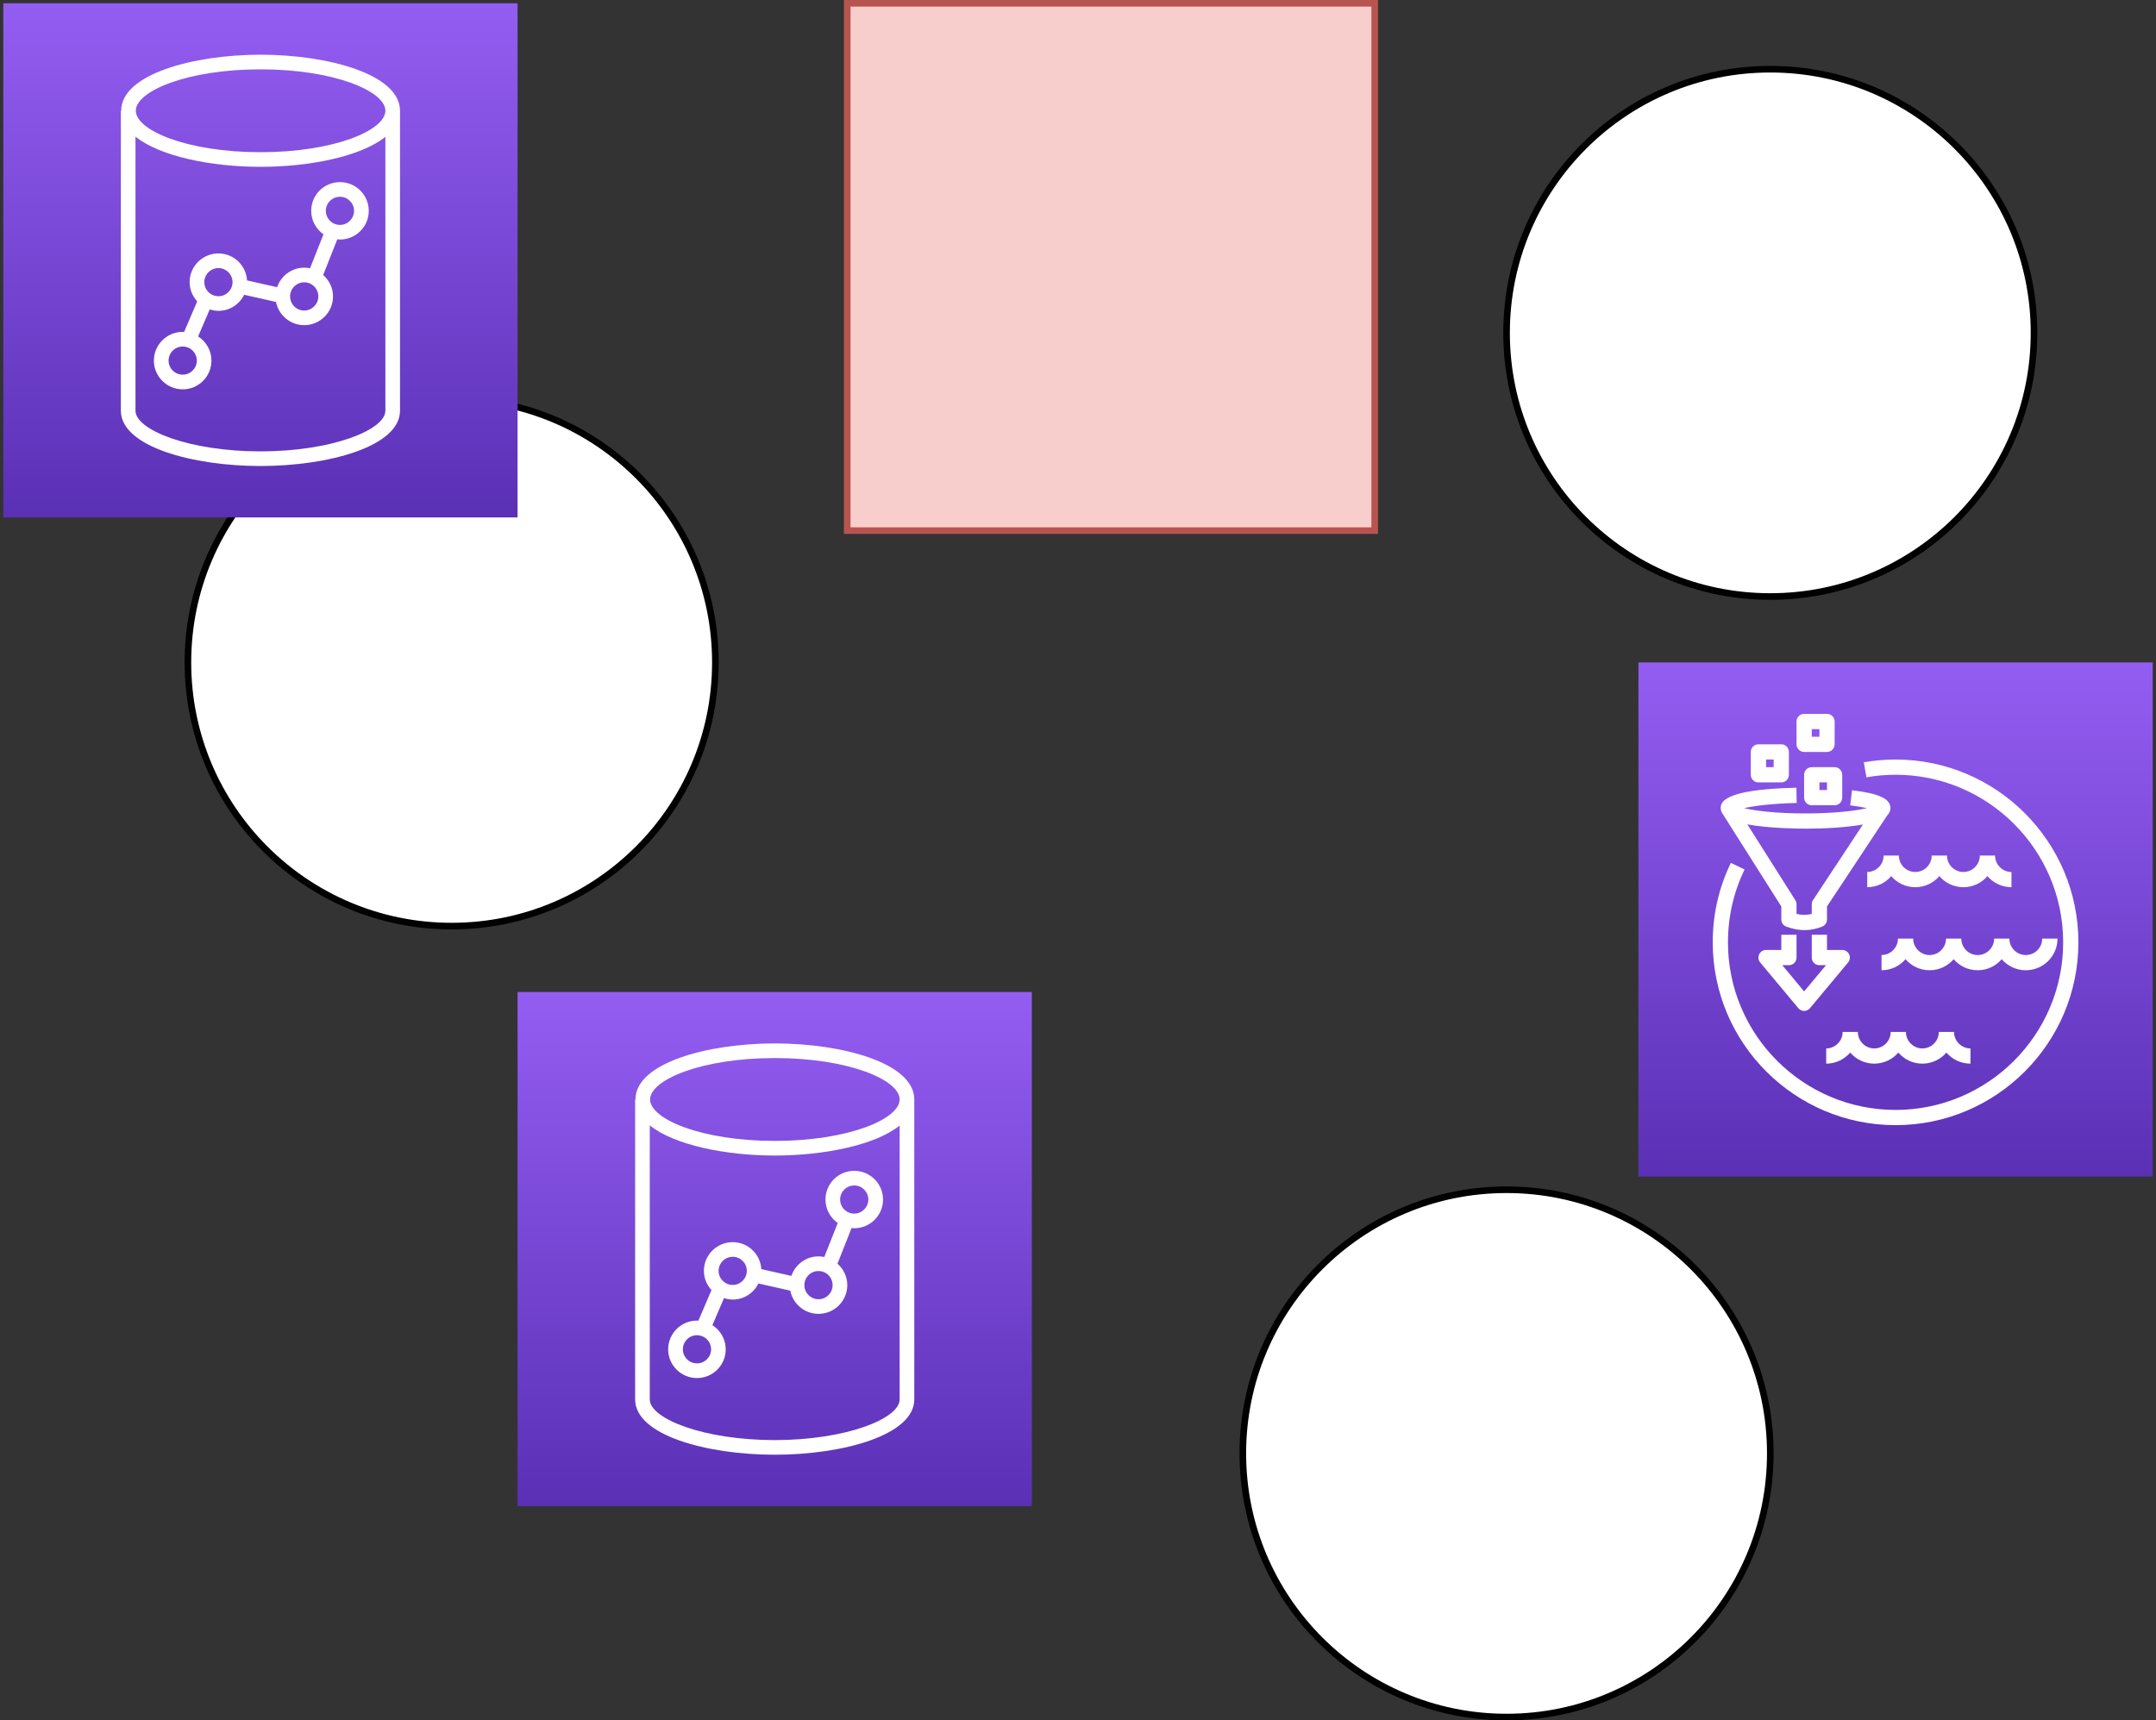 <svg host="65bd71144e" xmlns="http://www.w3.org/2000/svg" xmlns:xlink="http://www.w3.org/1999/xlink" version="1.1" width="327px" height="261px" viewBox="-0.5 -0.5 327 261" content="&lt;mxfile scale=&quot;1&quot; border=&quot;0&quot;&gt;&lt;diagram name=&quot;Page-1&quot; id=&quot;HcTn4wqVMCMaivhG8CuK&quot;&gt;7Vhdb5swFP01eVwFNizssZCmm7RN06Jp0l4qBwy4MRgZZ5D++l0Hk/BVNdWytZWSkMT33Gv7cnxP7GSGg6y+laRIv4iI8hmyonqGFzOEHDSHdw3sGuC9jRsgkSxqIPsIrNgDNaBl0C2LaNkLVEJwxYo+GIo8p6HqYURKUfXDYsH7sxYkoSNgFRI+Rn+ySKUN6rnWEf9IWZK2M9uW8WSkDTZAmZJIVB0I38xwIIVQTSurA8o1dy0vTb/lI95DYpLm6pQOd8W9+lVx6+Frjb/bPxyv8O7fmVF+E741N2ySVbuWARgFyAbDr1Km6KogofZUsNyApSrjYNnQJGXRrEDMagqT+uMM2+moVLTuQCbjWyoyquQOQtr6cQx7pnxwS2/VWQwDpZ11aDFilj85jHxkCBqGpGcQhl47YV6fMBu/MGH4lROGhoR5L0yY8zRhz6UpZpwHggu5745jL6RhCHippNjQjmftuQ58tZ2FWDwkFv0/Yk9QabmhKtRp6NstBMvVfj7XhwsyCJqXC6GBRq6QOwFOYfMxaI/D4MOemmEITmHzMWiPw7TVZt0Hp7C5O8542Nue6G0PesOFfbFVnOVQWO2erDmORa46pQbPpV48P5EkYrTn++C4iyXq+BZMwkBM5ODPhdTlMyxq9xpbvjtV1PH+AZ6IlKnWwz4dXcgM9vnPZE35N1EyM/xaKCWyTsA1Z4l2KKFlRowVQlZU9nWn79CcYGzU2qbirCldwpGg0M6sTvTh6YpUpXMlaSm2MqSfQp2PD2bTGkZFZcpiddDqSJgT8n1cq7ivVTQfa3XujbXaYn+j1RM2iItWL1p9w1rlZEPvYiHhJ8E+73Mo1rUGip3YXf+VYk84oVwUe1HsG1bseXdX5KInT8Jn0iqYx38U9r7O3zL45g8=&lt;/diagram&gt;&lt;/mxfile&gt;">
    <rect x="-0.5" y="-0.5" width="327" height="261" fill="#333333" stroke="none"/>
    <defs>
        <linearGradient x1="0%" y1="100%" x2="0%" y2="0%" id="mx-gradient-945df2-1-5a30b5-1-s-0">
            <stop offset="0%" style="stop-color: rgb(90, 48, 181); stop-opacity: 1;"/>
            <stop offset="100%" style="stop-color: rgb(148, 93, 242); stop-opacity: 1;"/>
        </linearGradient>
    </defs>
    <g>
        <ellipse cx="228" cy="220" rx="40" ry="40" fill="rgb(255, 255, 255)" stroke="rgb(0, 0, 0)" pointer-events="all"/>
        <ellipse cx="268" cy="50" rx="40" ry="40" fill="rgb(255, 255, 255)" stroke="rgb(0, 0, 0)" pointer-events="all"/>
        <ellipse cx="68" cy="100" rx="40" ry="40" fill="rgb(255, 255, 255)" stroke="rgb(0, 0, 0)" pointer-events="all"/>
        <rect x="128" y="0" width="80" height="80" fill="#f8cecc" stroke="#b85450" pointer-events="all"/>
        <path d="M 78 150 L 156 150 L 156 228 L 78 228 Z" fill="url(#mx-gradient-945df2-1-5a30b5-1-s-0)" stroke="none" pointer-events="all"/>
        <path d="M 129.06 183.62 C 127.88 183.62 126.92 182.66 126.92 181.48 C 126.92 180.31 127.88 179.35 129.06 179.35 C 130.24 179.35 131.2 180.31 131.2 181.48 C 131.2 182.66 130.24 183.62 129.06 183.62 M 123.64 196.61 C 122.46 196.61 121.5 195.65 121.5 194.47 C 121.5 193.29 122.46 192.33 123.64 192.33 C 124.82 192.33 125.78 193.29 125.78 194.47 C 125.78 195.65 124.82 196.61 123.64 196.61 M 110.63 194.44 C 109.45 194.44 108.49 193.48 108.49 192.3 C 108.49 191.13 109.45 190.17 110.63 190.17 C 111.81 190.17 112.77 191.13 112.77 192.3 C 112.77 193.48 111.81 194.44 110.63 194.44 M 105.21 206.34 C 104.03 206.34 103.07 205.39 103.07 204.21 C 103.07 203.03 104.03 202.07 105.21 202.07 C 106.39 202.07 107.35 203.03 107.35 204.21 C 107.35 205.39 106.39 206.34 105.21 206.34 M 129.06 177.13 C 126.65 177.13 124.7 179.08 124.7 181.48 C 124.7 182.96 125.44 184.26 126.56 185.05 L 124.52 190.2 C 124.24 190.14 123.94 190.11 123.64 190.11 C 121.73 190.11 120.11 191.36 119.53 193.07 L 114.97 192.04 C 114.83 189.76 112.95 187.95 110.63 187.95 C 108.22 187.95 106.26 189.9 106.26 192.3 C 106.26 193.43 106.7 194.44 107.41 195.22 L 105.42 199.87 C 105.35 199.87 105.28 199.85 105.21 199.85 C 102.8 199.85 100.84 201.81 100.84 204.21 C 100.84 206.61 102.8 208.57 105.21 208.57 C 107.62 208.57 109.57 206.61 109.57 204.21 C 109.57 202.67 108.76 201.32 107.55 200.54 L 109.31 196.44 C 109.73 196.57 110.16 196.66 110.63 196.66 C 112.35 196.66 113.82 195.66 114.53 194.22 L 119.36 195.31 C 119.76 197.31 121.52 198.83 123.64 198.83 C 126.05 198.83 128.01 196.87 128.01 194.47 C 128.01 193.17 127.42 192.02 126.52 191.22 L 128.66 185.8 C 128.79 185.81 128.92 185.84 129.06 185.84 C 131.47 185.84 133.43 183.89 133.43 181.48 C 133.43 179.08 131.47 177.13 129.06 177.13 M 117 217.98 C 106.16 217.98 98.05 214.72 98.05 211.81 L 98.05 170.23 C 101.74 173.22 109.55 174.81 117.02 174.81 C 124.46 174.81 132.24 173.24 135.95 170.26 L 135.95 211.81 C 135.95 214.72 127.84 217.98 117 217.98 M 117.02 160.02 C 128.17 160.02 135.95 163.33 135.95 166.3 C 135.95 169.27 128.17 172.59 117.02 172.59 C 105.87 172.59 98.1 169.27 98.1 166.3 C 98.1 163.33 105.87 160.02 117.02 160.02 M 138.17 166.3 C 138.17 160.78 127.28 157.8 117.02 157.8 C 106.77 157.8 95.88 160.78 95.88 166.3 C 95.88 166.31 95.88 166.32 95.88 166.33 L 95.83 166.33 L 95.83 211.81 C 95.83 217.26 106.74 220.2 117 220.2 C 127.26 220.2 138.17 217.26 138.17 211.81 L 138.17 166.33 L 138.17 166.33 C 138.17 166.32 138.17 166.31 138.17 166.3" fill="#ffffff" stroke="none" pointer-events="all"/>
        <path d="M 248 100 L 326 100 L 326 178 L 248 178 Z" fill="url(#mx-gradient-945df2-1-5a30b5-1-s-0)" stroke="none" pointer-events="all"/>
        <path d="M 303.1 145.02 C 303.99 146.05 305.3 146.7 306.75 146.7 C 309.4 146.7 311.56 144.55 311.56 141.9 L 309.24 141.9 C 309.24 143.27 308.13 144.39 306.75 144.39 C 305.38 144.39 304.26 143.27 304.26 141.9 L 301.95 141.9 C 301.95 143.27 300.83 144.39 299.46 144.39 C 298.08 144.39 296.97 143.27 296.97 141.9 L 294.65 141.9 C 294.65 143.27 293.54 144.39 292.16 144.39 C 290.79 144.39 289.67 143.27 289.67 141.9 L 287.36 141.9 C 287.36 143.27 286.24 144.39 284.87 144.39 L 284.87 146.7 C 286.33 146.7 287.63 146.05 288.51 145.02 C 289.4 146.05 290.7 146.7 292.16 146.7 C 293.62 146.7 294.93 146.05 295.81 145.02 C 296.69 146.05 298 146.7 299.46 146.7 C 300.92 146.7 302.22 146.05 303.1 145.02 Z M 302.09 129.3 L 299.78 129.3 C 299.78 130.67 298.66 131.79 297.29 131.79 C 295.91 131.79 294.8 130.67 294.8 129.3 L 292.48 129.3 C 292.48 130.67 291.37 131.79 289.99 131.79 C 288.62 131.79 287.5 130.67 287.5 129.3 L 285.19 129.3 C 285.19 130.67 284.07 131.79 282.7 131.79 L 282.7 134.1 C 284.16 134.1 285.46 133.45 286.34 132.42 C 287.23 133.45 288.53 134.1 289.99 134.1 C 291.45 134.1 292.76 133.45 293.64 132.42 C 294.52 133.45 295.83 134.1 297.29 134.1 C 298.75 134.1 300.05 133.45 300.93 132.42 C 301.82 133.45 303.12 134.1 304.58 134.1 L 304.58 131.79 C 303.21 131.79 302.09 130.67 302.09 129.3 Z M 283.77 160.87 C 285.23 160.87 286.54 160.21 287.42 159.19 C 288.3 160.21 289.61 160.87 291.07 160.87 C 292.52 160.87 293.83 160.21 294.71 159.19 C 295.59 160.21 296.9 160.87 298.36 160.87 L 298.36 158.56 C 296.99 158.56 295.87 157.44 295.87 156.06 L 293.56 156.06 C 293.56 157.44 292.44 158.56 291.07 158.56 C 289.69 158.56 288.57 157.44 288.57 156.06 L 286.26 156.06 C 286.26 157.44 285.14 158.56 283.77 158.56 C 282.4 158.56 281.28 157.44 281.28 156.06 L 278.97 156.06 C 278.97 157.44 277.85 158.56 276.48 158.56 L 276.48 160.87 C 277.93 160.87 279.24 160.21 280.12 159.19 C 281 160.21 282.31 160.87 283.77 160.87 Z M 267.36 115.89 L 268.51 115.89 L 268.51 114.73 L 267.36 114.73 Z M 265.04 117.04 L 265.04 113.58 C 265.04 112.94 265.56 112.42 266.2 112.42 L 269.67 112.42 C 270.31 112.42 270.82 112.94 270.82 113.58 L 270.82 117.04 C 270.82 117.68 270.31 118.2 269.67 118.2 L 266.2 118.2 C 265.56 118.2 265.04 117.68 265.04 117.04 Z M 274.29 111.27 L 275.45 111.27 L 275.45 110.11 L 274.29 110.11 Z M 271.98 112.42 L 271.98 108.96 C 271.98 108.32 272.5 107.8 273.13 107.8 L 276.6 107.8 C 277.24 107.8 277.76 108.32 277.76 108.96 L 277.76 112.42 C 277.76 113.06 277.24 113.58 276.6 113.58 L 273.13 113.58 C 272.5 113.58 271.98 113.06 271.98 112.42 Z M 275.45 119.36 L 276.6 119.36 L 276.6 118.2 L 275.45 118.2 Z M 277.76 115.89 C 278.39 115.89 278.91 116.41 278.91 117.04 L 278.91 120.51 C 278.91 121.15 278.39 121.67 277.76 121.67 L 274.29 121.67 C 273.65 121.67 273.13 121.15 273.13 120.51 L 273.13 117.04 C 273.13 116.41 273.65 115.89 274.29 115.89 Z M 273.35 125.22 C 272.18 125.22 267.81 125.17 264.52 124.57 L 271.8 136.07 C 271.92 136.26 271.98 136.47 271.98 136.69 L 271.98 138.15 C 272.78 138.34 273.54 138.34 274.29 138.16 L 274.29 136.69 C 274.29 136.47 274.35 136.26 274.47 136.07 L 282.05 124.59 C 279.51 125.04 276.16 125.22 273.35 125.22 Z M 260.5 122.32 C 260.49 122.27 260.48 122.16 260.48 122.11 C 260.48 121.4 260.48 119.24 271.96 119.01 L 272 121.32 C 268.31 121.4 265.57 121.75 264.02 122.11 C 265.72 122.51 268.87 122.91 273.35 122.91 C 277.67 122.91 280.89 122.52 282.66 122.11 C 282.07 121.97 281.25 121.82 280.12 121.68 L 280.4 119.39 C 284.53 119.89 286.22 120.68 286.22 122.11 C 286.22 122.42 286.11 122.83 285.72 123.23 L 276.6 137.02 L 276.6 139 C 276.6 139.47 276.31 139.9 275.88 140.07 C 274.99 140.43 274.1 140.61 273.19 140.61 C 272.29 140.61 271.37 140.43 270.42 140.08 C 269.97 139.92 269.67 139.48 269.67 139 L 269.67 137.02 L 260.8 123.01 C 260.8 123.01 260.79 123 260.79 123 L 260.78 122.98 L 260.61 122.71 L 260.63 122.7 C 260.56 122.58 260.52 122.45 260.5 122.32 Z M 271.98 144.78 L 271.98 141.31 L 269.67 141.31 L 269.67 143.62 L 267.36 143.62 C 266.91 143.62 266.5 143.88 266.31 144.29 C 266.12 144.69 266.18 145.17 266.47 145.52 L 272.25 152.45 C 272.47 152.71 272.79 152.87 273.13 152.87 C 273.48 152.87 273.8 152.71 274.02 152.45 L 279.8 145.52 C 280.09 145.17 280.15 144.69 279.96 144.29 C 279.77 143.88 279.36 143.62 278.91 143.62 L 276.6 143.62 L 276.6 141.31 L 274.29 141.31 L 274.29 144.78 C 274.29 145.42 274.81 145.93 275.45 145.93 L 276.45 145.93 L 273.13 149.91 L 269.82 145.93 L 270.82 145.93 C 271.46 145.93 271.98 145.42 271.98 144.78 Z M 314.73 142.47 C 314.73 157.76 302.29 170.2 287 170.2 C 271.71 170.2 259.27 157.76 259.27 142.47 C 259.27 138.24 260.19 134.18 262.02 130.41 L 264.1 131.41 C 262.43 134.87 261.58 138.59 261.58 142.47 C 261.58 156.48 272.98 167.89 287 167.89 C 301.02 167.89 312.42 156.48 312.42 142.47 C 312.42 128.45 301.02 117.04 287 117.04 C 285.51 117.04 284.03 117.17 282.58 117.43 L 282.18 115.15 C 283.76 114.87 285.38 114.73 287 114.73 C 302.29 114.73 314.73 127.17 314.73 142.47 Z" fill="#ffffff" stroke="none" pointer-events="all"/>
        <path d="M 0 0 L 78 0 L 78 78 L 0 78 Z" fill="url(#mx-gradient-945df2-1-5a30b5-1-s-0)" stroke="none" pointer-events="all"/>
        <path d="M 51.06 33.62 C 49.88 33.62 48.92 32.66 48.92 31.48 C 48.92 30.31 49.88 29.35 51.06 29.35 C 52.24 29.35 53.2 30.31 53.2 31.48 C 53.2 32.66 52.24 33.62 51.06 33.62 M 45.64 46.61 C 44.46 46.61 43.5 45.65 43.5 44.47 C 43.5 43.29 44.46 42.33 45.64 42.33 C 46.82 42.33 47.78 43.29 47.78 44.47 C 47.78 45.65 46.82 46.61 45.64 46.61 M 32.63 44.44 C 31.45 44.44 30.49 43.48 30.49 42.3 C 30.49 41.13 31.45 40.17 32.63 40.17 C 33.81 40.17 34.77 41.13 34.77 42.3 C 34.77 43.48 33.81 44.44 32.63 44.44 M 27.21 56.34 C 26.03 56.34 25.07 55.39 25.07 54.21 C 25.07 53.03 26.03 52.07 27.21 52.07 C 28.39 52.07 29.35 53.03 29.35 54.21 C 29.35 55.39 28.39 56.34 27.21 56.34 M 51.06 27.13 C 48.65 27.13 46.7 29.08 46.7 31.48 C 46.7 32.96 47.44 34.26 48.56 35.05 L 46.52 40.2 C 46.24 40.14 45.94 40.11 45.64 40.11 C 43.73 40.11 42.11 41.36 41.53 43.07 L 36.97 42.04 C 36.83 39.76 34.95 37.95 32.63 37.95 C 30.22 37.95 28.26 39.9 28.26 42.3 C 28.26 43.43 28.7 44.44 29.41 45.22 L 27.42 49.87 C 27.35 49.87 27.28 49.85 27.21 49.85 C 24.8 49.85 22.84 51.81 22.84 54.21 C 22.84 56.61 24.8 58.57 27.21 58.57 C 29.62 58.57 31.57 56.61 31.57 54.21 C 31.57 52.67 30.76 51.32 29.55 50.54 L 31.31 46.44 C 31.73 46.57 32.16 46.66 32.63 46.66 C 34.35 46.66 35.82 45.66 36.53 44.22 L 41.36 45.31 C 41.76 47.31 43.52 48.83 45.64 48.83 C 48.05 48.83 50.01 46.87 50.01 44.47 C 50.01 43.17 49.42 42.02 48.52 41.22 L 50.66 35.8 C 50.79 35.81 50.92 35.84 51.06 35.84 C 53.47 35.84 55.43 33.89 55.43 31.48 C 55.43 29.08 53.47 27.13 51.06 27.13 M 39 67.98 C 28.16 67.98 20.05 64.72 20.05 61.81 L 20.05 20.23 C 23.74 23.22 31.55 24.81 39.02 24.81 C 46.46 24.81 54.24 23.24 57.95 20.26 L 57.95 61.81 C 57.95 64.72 49.84 67.98 39 67.98 M 39.02 10.02 C 50.17 10.02 57.95 13.33 57.95 16.3 C 57.95 19.27 50.17 22.59 39.02 22.59 C 27.87 22.59 20.1 19.27 20.1 16.3 C 20.1 13.33 27.87 10.02 39.02 10.02 M 60.17 16.3 C 60.17 10.78 49.28 7.8 39.02 7.8 C 28.77 7.8 17.88 10.78 17.88 16.3 C 17.88 16.31 17.88 16.32 17.88 16.33 L 17.83 16.33 L 17.83 61.81 C 17.83 67.26 28.74 70.2 39 70.2 C 49.26 70.2 60.17 67.26 60.17 61.81 L 60.17 16.33 L 60.17 16.33 C 60.17 16.32 60.17 16.31 60.17 16.3" fill="#ffffff" stroke="none" pointer-events="all"/>
    </g>
</svg>